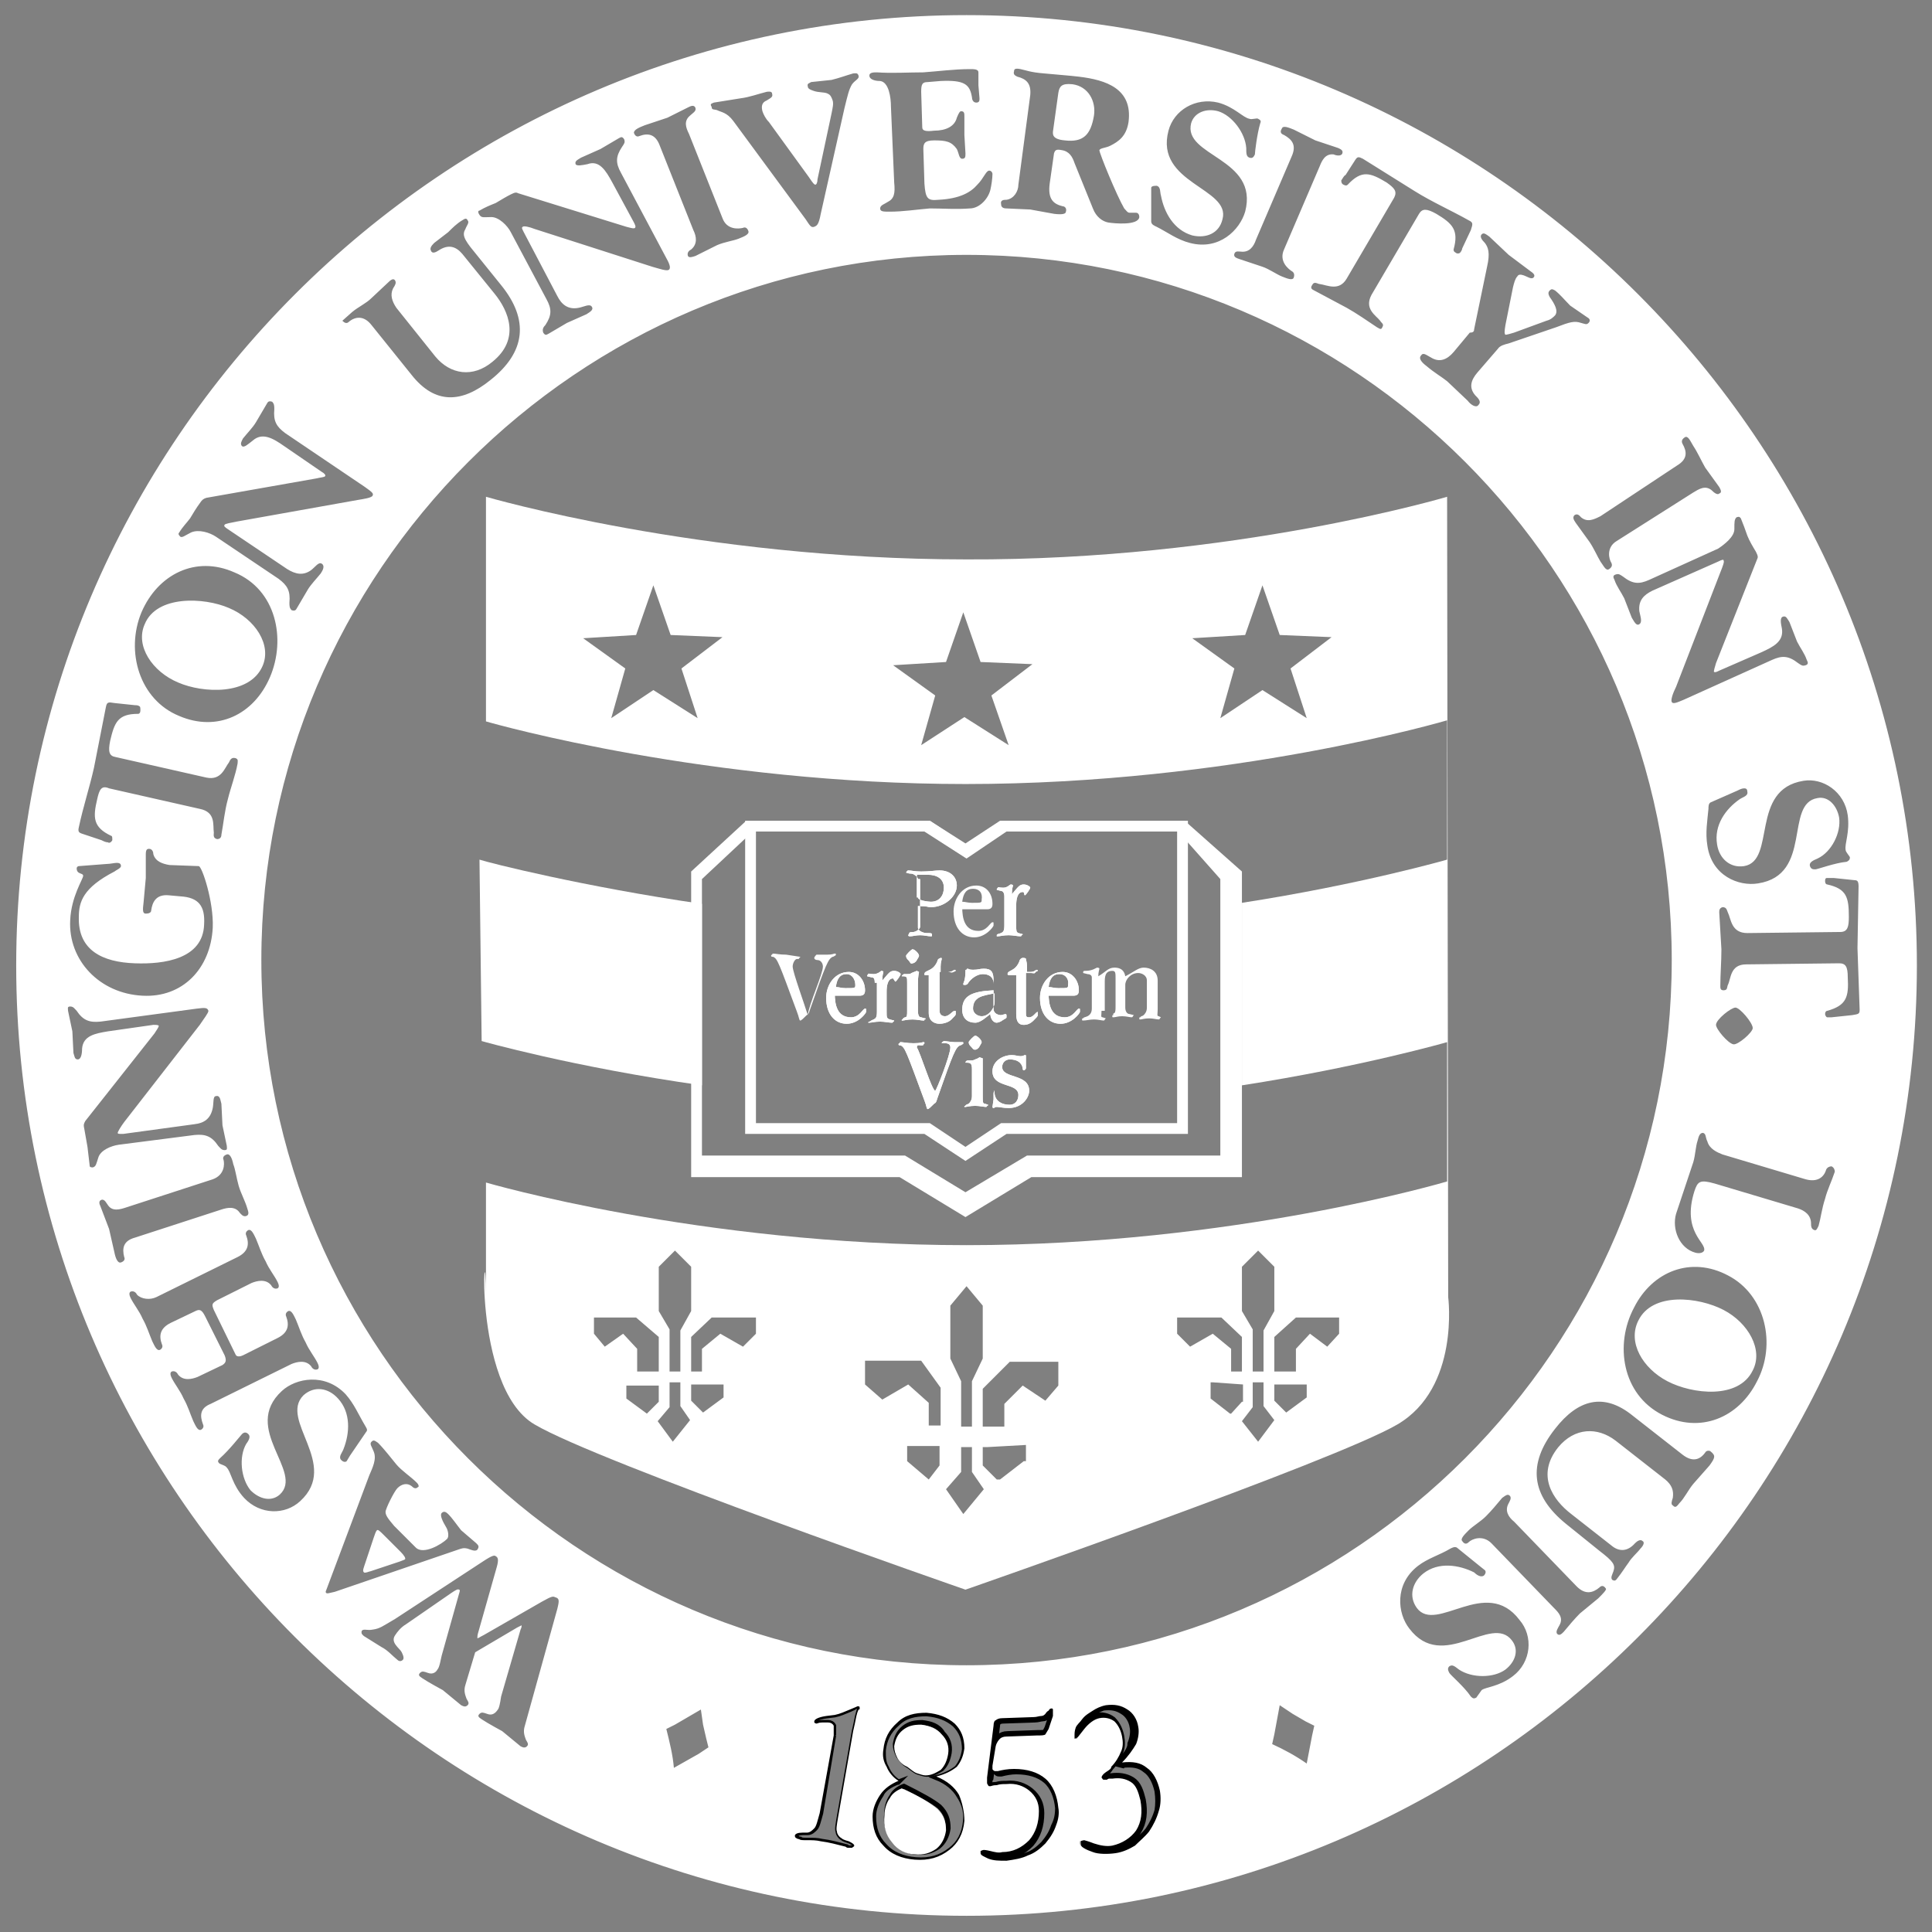 <svg xmlns="http://www.w3.org/2000/svg" width="178.9" height="178.9" viewBox="0 0 178.9 178.9"><rect x="0" y="0" width="178.9" height="178.9" fill="#808080" stroke="none"/><path stroke="#000" stroke-width=".451" stroke-miterlimit="11.474" d="M77.2 160.7v-.9c-.1-.2-.3-.3-.5-.3h-.6c-.3 0-.4.1-.5.1-.1 0-.2-.1-.2-.1v-.1c0-.2.4-.4 1.1-.5l.8-.1c.5-.1.9-.3 1.4-.5.5-.2.7-.4.7-.4.1 0 .2 0 .2.1v.2s-.1.3-.2.7c-.1.5-.2 1-.3 1.4l-1.4 8c-.1.6-.2 1.1-.1 1.3 0 .2.2.5.4.6.1.1.4.2.7.3.4.2.5.3.5.4 0 .1-.1.1-.2.2h-.4s-.1 0-.2-.1c-.8-.2-1.5-.4-2.3-.5-.4-.1-.8-.1-1.2-.1-.5 0-.7 0-.8-.1-.2 0-.2-.1-.3-.1 0 0-.1-.1-.1-.2 0-.2.3-.3.7-.3h.4c.3 0 .5-.2.7-.4.2-.2.3-.7.5-1.4l1.2-7.2z" fill="none"/><path stroke="#000" stroke-width=".451" stroke-miterlimit="11.474" d="M85.4 159.5c-.7 0-1.2.1-1.7.5s-.7.9-.8 1.5c0 .4.1.7.3 1.1.2.3.5.7.9.9.3.2.6.5.9.6s.6.2.8.2c.5 0 .9-.2 1.4-.5.4-.4.6-.9.7-1.5.1-.7-.1-1.3-.6-1.8-.4-.7-1.1-.9-1.9-1zm-1.7 5.9c-.5.2-.9.5-1.1.9-.3.4-.5 1-.5 1.6-.1 1 .1 1.8.7 2.5.5.7 1.3 1.1 2.1 1.1.8.1 1.4-.1 2-.5.5-.4.8-1 .9-1.7 0-.8-.2-1.4-.8-2-.6-.5-1.7-1.1-3.3-1.9zm-.5-.4c-.5-.3-.9-.8-1.1-1.3-.3-.5-.3-1-.3-1.6.1-1 .5-1.8 1.3-2.5.7-.7 1.6-.9 2.7-.9 1.1.1 1.9.4 2.6 1 .6.6.9 1.3.9 2.3-.1.7-.3 1.2-.7 1.7-.5.4-1.1.7-1.9.9 1 .4 1.7 1 2.1 1.7.4.6.7 1.4.6 2.3-.1 1.2-.6 2.1-1.4 2.7-.9.7-1.9 1-3.2.9-1.2-.1-2.2-.5-2.9-1.3-.7-.7-1-1.6-1-2.7 0-.7.3-1.4.7-2 .2-.5.8-.9 1.6-1.2z" fill="none"/><path stroke="#000" stroke-miterlimit="11.474" d="M91.5 164.6l.6-4.8c0-.3.1-.5.2-.5.1-.1.3-.2.6-.2l2.9-.1c.3 0 .5-.1.7-.1.2 0 .3-.1.4-.2 0 0 .1-.2.3-.3.1-.2.2-.2.3-.2 0 0 .1 0 .1.1v.6l-.4 1.2c-.1.2-.2.4-.3.5-.1.1-.4.1-.8.1l-2.8.1c-.3 0-.5.1-.6.2s0 .3-.1.7l-.1 1.8v.3c0 .1-.1.2 0 .2h.2c.4-.1.9-.2 1.4-.2 1.2 0 2.2.3 2.9.9.7.6 1.1 1.6 1.2 2.7 0 .7-.1 1.2-.4 1.8-.2.6-.5 1.1-1 1.7-.5.5-1 .9-1.6 1.1-.6.3-1.3.4-2 .5-.7 0-1.2 0-1.7-.2-.4-.2-.7-.3-.7-.5v-.2s.2-.1.3-.1c0 0 .2 0 .6.1.4.1.8.2 1.1.1 1 0 1.8-.4 2.5-1.1.6-.7.9-1.6.9-2.7 0-.8-.3-1.4-.9-1.9-.5-.4-1.2-.7-2.1-.6-.3 0-.6 0-.9.1-.4 0-.5.1-.6.1-.1 0-.2 0-.2-.1 0 0-.1-.1-.1-.2v-.2c0-.3 0-.4.1-.5z" fill="none"/><path stroke="#000" stroke-miterlimit="11.474" d="M103.9 163.2c1-.1 1.7 0 2.3.5.6.4 1 1.2 1.2 2.1.1.7.1 1.3 0 1.9-.2.7-.5 1.3-.9 1.9-.4.5-.9.9-1.3 1.3-.5.3-1.1.6-1.8.7-.7.1-1.3.1-1.9-.1-.6-.2-.9-.5-.9-.8v-.2s0-.1.1-.1c0 0 .2.1.8.3.6.2 1.1.3 1.6.2.9-.2 1.7-.7 2.1-1.4.5-.8.6-1.7.4-2.8-.2-.8-.4-1.4-.9-1.7-.5-.3-1.1-.4-1.8-.3h-.4c-.1 0-.2.1-.2.1h-.3c-.1 0-.1-.1-.2-.2 0-.1.1-.3.3-.5.3-.2.5-.4.5-.5.4-.4.7-.9.9-1.4.2-.4.2-.9.1-1.4-.1-.5-.3-1-.7-1.4-.4-.3-.9-.4-1.4-.3-.5.1-1 .3-1.4.8-.4.5-.7.6-.7.6h-.2c0-.2 0-.3.1-.5.1-.3.3-.5.6-.8.3-.4.7-.6 1-.8.4-.2.7-.3 1.2-.5.8-.1 1.4 0 2 .4.5.3.9.9 1 1.6.1.5 0 1.1-.2 1.6 0 .5-.4 1.1-1 1.7z" fill="none"/><g fill="#fff"><path d="M35.6 142.2c-.4-.4-.6-.6-.7-.5-.1.1-.2.4-.3.7l-.9 2.7c-.1.3-.1.4 0 .5.1.1.5-.1.6-.1l2.7-.9c.3-.1.5-.2.5-.2.1-.1-.1-.4-.4-.7l-1.5-1.5zM84 163.6c.3.2.6.5.9.6.3.1.6.2.8.2.5 0 .9-.2 1.4-.5.4-.4.6-.9.7-1.5.1-.7-.1-1.3-.6-1.8-.4-.5-1.1-.8-1.9-.9-.7 0-1.2.1-1.7.5s-.7.9-.8 1.5c0 .4.1.7.3 1.1.1.2.4.6.9.8zM83.5 165.6c-.5.2-.9.5-1.1.9-.3.4-.5 1-.5 1.6-.1 1 .1 1.8.7 2.5.5.7 1.3 1.1 2.1 1.1.8.1 1.4-.1 2-.5.5-.4.8-1 .9-1.7 0-.8-.2-1.4-.8-2-.6-.5-1.7-1.2-3.3-1.9zM159.6 121.3c-2.3-1.2-6.6-1.7-7.9 1-1 2 .4 4.4 2.7 5.6 2.3 1.2 6.6 1.7 7.9-1 1-1.9-.4-4.4-2.7-5.6zM89.5 1.4c-48.5 0-88 39.6-88 88 0 48.5 39.5 88 88 88s88-39.5 88-88c0-48.4-39.5-88-88-88zm81.6 74.1c.2 1.6-.3 2.6-.2 3.2 0 .2.4.6.4.7 0 .2-.1.3-.3.4-1.1.1-2.7.7-2.9.7-.2 0-.4 0-.5-.3-.1-.3.2-.5.7-.7 1.3-.6 2.2-2.4 2-3.8-.2-1.1-1-2-2-1.8-3.1.5-.4 7.1-5.5 7.9-1.8.3-4.3-.7-4.7-3.5-.2-1.2 0-2.3.1-3.4 0-.2 0-.5.2-.6l2.5-1.1c.2-.1.4-.2.6-.2.1 0 .3 0 .3.3.1.4-.4.5-.7.7-1.3.9-2.4 2.4-2.1 4.2.2 1.3 1.2 2.2 2.5 2 3-.5.5-7.1 5.5-7.9 1.8-.3 3.8 1 4.1 3.2zm-10.5-26.5c0-.7 0-.9.2-1.1.3-.1.3 0 .4.1.2.5.4 1 .6 1.6.2.5.5 1 .8 1.5.2.4.2.5.1.7l-3.8 9.6c-.1.3-.2.7-.2.8.1.1.3 0 .5-.1l3.9-1.7c1.1-.5 2.1-1 1.9-2.2-.1-.5-.2-1 .1-1.1.3-.1.4.2.6.5l.7 1.8c.3.6.7 1.1.9 1.7.1.2.2.4-.1.5s-.4 0-.7-.2c-.9-.7-1.5-.7-2.4-.3l-8.2 3.7c-.7.3-1 .4-1.1.2-.1-.2.1-.8.4-1.4l4.1-10.6c.2-.5.4-1 .3-1.1 0-.1-.1-.1-.5.1l-6.1 2.7c-.8.4-1.3.9-1.2 1.9.1.5.3 1 0 1.2-.3.2-.5-.3-.7-.6l-.7-1.8c-.3-.6-.7-1.1-.9-1.7-.1-.2-.2-.4.1-.5.3-.1.4 0 .7.2.9.7 1.5.7 2.4.3l6.4-2.9c.6-.4 1.5-1.1 1.5-1.8zm-5.3-5.9c1-.6.9-1.3.5-2-.1-.2-.1-.4.2-.6.3-.2.5.3.8.8.4.6.7 1.3 1.1 2l1.3 1.8c.1.2.3.5 0 .6-.2.2-.6-.2-.7-.3-.6-.5-1.2-.1-1.7.2l-7.1 4.5c-1 .6-.7 1.7-.5 2 .1.2.1.4-.2.6-.3.2-.5-.3-.8-.7-.3-.5-.6-1.2-1-1.8l-1.3-1.8c-.2-.3-.3-.5-.1-.7.3-.2.5.1.6.2.6.5 1.2.2 1.8-.1l7.1-4.7zm-18.8-12.6l1.2-5.8c.3-1.3.1-1.8-.2-2.2-.3-.3-.5-.6-.3-.8.2-.2.4 0 .7.2l1.8 1.7 2 1.5c.3.2.5.4.3.6-.2.2-.6-.1-.9-.2-.3-.1-.5-.1-.6.1-.2.2-.3.6-.4 1l-.7 3.5c-.1.6-.1.8 0 .9.1 0 .5-.1.8-.2l3-1.1c.4-.1.6-.3.8-.5.3-.4 0-1-.5-1.7-.1-.2-.2-.4 0-.6.2-.2.3-.1.5 0 .5.4.9.9 1.4 1.4l1.6 1.1c.2.1.3.3.1.5-.2.2-.3.1-.7 0-.6-.2-1-.1-2.3.4l-4.4 1.5c-.4.1-.8.2-1 .5l-1.9 2.2c-.6.7-.8 1.4-.2 2.1.3.3.6.6.3.9-.2.3-.7 0-1-.4l-1.9-1.8c-.5-.4-1.2-.8-1.9-1.4-.4-.3-.8-.7-.5-1 .2-.3.5 0 .9.2.8.5 1.5.2 2.1-.5l1.5-1.8c.3 0 .4-.1.4-.3zm-11-15.7c.2-.3.3-.3.7-.1l4.8 3c1.6 1 3.4 1.8 5 2.7.4.2.4.3.2.9l-.8 1.7c0 .1-.1.3-.2.4-.1.1-.3.1-.4 0-.2-.1-.2-.2-.2-.3.5-1.8-.1-2.4-1.6-3.3-.9-.5-1.3-.5-1.6 0l-4.4 7.5c-.7 1.3.4 1.9.8 2.4.1.2.4.3.2.6-.1.3-.3.1-.5 0-.9-.6-1.9-1.3-2.8-1.8l-3-1.6c-.2-.1-.4-.2-.2-.5.2-.4.5-.1.7-.1.7.1 1.8.7 2.5-.5l4.4-7.5c.3-.6 0-.9-.7-1.4-1.5-.9-2.3-1.2-3.6.2-.1.1-.2.1-.4 0s-.2-.3-.2-.4c.1-.1.2-.4.4-.5l.9-1.4zm-6.8-2.9c.1-.3.6-.1 1.1.1l2 1 2.1.7c.2.1.5.2.4.5-.1.3-.6.2-.8.1-.8-.1-1.1.6-1.3 1.1l-3.3 7.7c-.5 1.1.4 1.8.7 2 .2.1.3.3.2.6-.1.3-.6.1-1.1-.1-.5-.2-1.2-.7-1.8-.9l-2.1-.7c-.3-.1-.6-.2-.5-.5.1-.3.4-.2.6-.2.8.1 1.2-.5 1.4-1.1l3.3-7.7c.5-1.1 0-1.6-.7-2-.3-.1-.4-.3-.2-.6zm-12.1 6.1v-.6c0-.1.1-.2.5-.2.4.1.3.6.4.9.3 1.6 1.2 3.2 2.9 3.7 1.3.3 2.5-.2 2.8-1.5.8-2.9-6.3-3.3-5-8.2.5-1.9 2.5-3.1 4.6-2.6 1.5.4 2.3 1.4 2.9 1.5.2.1.7-.1.8 0 .2.1.3.2.2.4-.3 1-.5 2.7-.5 2.9-.1.2-.2.4-.5.3-.3-.1-.3-.4-.3-.9-.1-1.4-1.3-3-2.6-3.4-1.1-.3-2.2.1-2.5 1.1-.8 3.1 6.3 3.2 5 8.2-.5 1.7-2.4 3.6-5.1 2.9-1.2-.3-2.1-1-3.1-1.5-.2-.1-.5-.2-.5-.5v-2.5zm-13.4.5c.7-.1 1.1-.8 1.1-1.4l1.1-8.3c.1-1.1-.4-1.5-1.2-1.7-.2-.1-.4-.2-.3-.5 0-.2.1-.3.6-.2s.9.3 2.2.4c1 .1 2.4.2 3.2.3 2.5.3 5 1.1 4.6 4.2-.2 1.3-.9 1.8-1.7 2.2-.4.2-.9.2-1 .4 0 .3 1.6 4.2 2.3 5.4.2.2.3.4.5.4h.6c.2 0 .3.2.3.4-.1.8-2.3.6-2.9.5-.5-.1-1.1-.5-1.4-1.3l-1.7-4.2c-.2-.6-.5-1.1-1.2-1.2-.5-.1-.6 0-.7.3l-.4 2.8c-.2 1.5.4 1.9 1.2 2.1.2 0 .4.2.3.5 0 .2-.3.3-1.1.2l-2.2-.4-2.2-.1c-.3 0-.5-.1-.5-.4-.1-.4.3-.4.5-.4zm-12-11.8c1.4.1 2.9 0 4.3 0 1.4-.1 2.9-.3 4.3-.3.4 0 .8 0 .8.3v1.2l.1 1.2c0 .2 0 .4-.3.4s-.4-.3-.4-.5c-.2-1.2-.7-1.6-2.9-1.5l-1.2.1c-.5 0-.6.2-.6.9l.1 3.3c0 .3.3.4 1.1.3 1.1 0 1.9-.4 2.1-1.2.2-.5.3-.6.4-.6.3 0 .3.2.3.5v1.7l.1 1.7c0 .3 0 .5-.3.5s-.3-.5-.5-.9c-.5-.7-1-.8-2.1-.8-.9 0-1 .3-1 .8l.1 3.2c.1 1.4.3 1.6 1.3 1.5 2-.1 3-.7 3.6-1.4.6-.6.8-1.3 1.1-1.3.2 0 .3.2.3.3 0 .4-.1 1.1-.2 1.5-.2.8-1 1.7-1.9 1.7-1.2.1-2.5 0-3.7 0-1.2.1-2.5.3-3.7.3-.6 0-.9 0-.9-.3s.4-.4.7-.6c.6-.3.7-.8.6-1.8l-.3-7c0-.9-.2-2.3-1-2.4-.6 0-1-.2-1-.5s.4-.3.7-.3zm-15.1 2.8l2.5-.4c.8-.1 1.6-.4 2.4-.6.1 0 .5-.1.5.2.1.3-.2.4-.5.6-.5.2-.5.6-.4 1 .1.3.3.7.6 1l3.7 5.1c.4.6.5.7.6.7.1 0 .2-.2.2-.5l1.3-6.1c.1-.5.2-.9.1-1.2-.1-.3-.2-.5-.4-.6-.3-.2-.9-.1-1.4-.3-.3-.1-.5-.2-.5-.4-.1-.3.2-.3.3-.4l1.9-.2c.8-.2 1.3-.4 2-.6.2 0 .4-.1.5.2.1.3-.3.4-.6.8-.3.5-.4 1-.7 2.2l-2.2 9.8c-.2 1.1-.4 1.1-.6 1.2-.3.1-.4-.1-.8-.7l-6.7-9.1c-.6-.8-1.1-.8-1.5-1-.3-.1-.5 0-.5-.3-.2-.3 0-.3.2-.4zm-6.4 2.1l2.1-.7 2-1c.2-.1.5-.2.6.1.1.3-.3.5-.5.7-.6.5-.4 1.1-.1 1.7l3.1 7.8c.4 1.1 1.5 1 1.9.9.2-.1.4 0 .5.3.1.3-.4.5-.9.7-.5.2-1.3.3-2 .6l-2 1c-.3.1-.6.2-.7 0-.1-.3.1-.5.3-.6.6-.5.5-1.2.2-1.8l-3.1-7.8c-.4-1.1-1.1-1.2-1.9-.9-.2.1-.4 0-.5-.3 0-.3.5-.5 1-.7zm-15.3 7.9c.5-.3 1-.5 1.5-.7.5-.3 1-.6 1.4-.8.4-.2.5-.2.7-.1l10 3.1c.4.1.7.2.8.1.1-.1 0-.3-.1-.5l-2-3.7c-.6-1.1-1.2-2.1-2.3-1.7-.5.1-1 .2-1.1 0-.1-.3.2-.4.5-.6l1.8-.8 1.7-1c.2-.1.3-.2.5.1.1.3 0 .4-.2.7-.6.9-.6 1.5-.1 2.4l4.2 7.9c.4.7.4 1 .2 1.1-.2.1-.8-.1-1.5-.3l-10.9-3.5c-.5-.2-1-.3-1.1-.2s-.1.1.1.5l3.1 5.9c.4.8 1 1.3 2 1.1.5-.1 1-.4 1.2-.1.2.3-.2.5-.5.7l-1.8.8-1.7 1c-.2.1-.3.2-.5-.1-.1-.3 0-.5.2-.7.6-.9.6-1.5.1-2.4l-3.3-6.2c-.3-.6-1.1-1.4-1.8-1.4s-.9.1-1.1-.2-.1-.4 0-.4zm-11.8 9.4c.6-.5 1.3-.8 1.8-1.3l1.6-1.5c.3-.3.5-.3.6-.1.1.2 0 .4-.2.7-.3.6-.1 1.2.3 1.8l3.6 4.5c1.4 1.7 3.5 2 5.3.5 2.6-2.1 1.5-4.7.2-6.3l-3-3.7c-.6-.7-1.3-.9-2.2-.3-.3.2-.6.3-.7 0-.1-.2 0-.4.3-.7l1.3-1c.4-.4.8-.8 1.3-1.1.3-.2.4-.2.5 0 .2.2-.1.5-.2.8-.3.5-.2.9.8 2.1l2.5 3.1c2.6 3.2 2.3 6.2-1 8.8-2.6 2.1-5.1 2.3-7.3-.5l-3.7-4.6c-.7-.9-1.5-.8-2.1-.3-.2.2-.4.1-.6-.1l.9-.8zm-16 20.4c.3-.5.7-.9 1-1.3.3-.5.6-1 .9-1.4.2-.3.3-.4.6-.5l10.2-1.8c.4-.1.7-.1.8-.2.1-.1-.1-.3-.3-.4l-3.5-2.4c-1-.7-2-1.3-2.9-.5-.4.3-.8.7-1 .5-.2-.2 0-.5.1-.7.4-.5.9-1 1.2-1.5l1-1.7c.1-.2.2-.3.5-.2.2.2.2.4.2.7-.1 1.1.2 1.6 1 2.2l7.4 5c.7.5.8.6.7.8-.1.2-.8.3-1.4.4l-11.2 2c-.5.1-1.1.2-1.1.3-.1.1 0 .2.3.4l5.5 3.7c.8.5 1.5.6 2.2.1.4-.3.7-.8 1-.6.3.2.1.6-.1.9-.4.5-.9 1-1.2 1.5l-1 1.7c-.1.2-.2.3-.5.2-.2-.2-.2-.4-.2-.7.1-1.1-.2-1.6-1-2.2l-5.8-3.9c-.6-.4-1.6-.7-2.3-.4-.6.3-.8.5-1 .4-.2-.2-.2-.3-.1-.4zm-3.5 7.4c1.5-3.5 5-5.3 8.6-3.7 3.9 1.6 4.8 6.2 3.3 9.7-1.5 3.5-4.9 5.1-8.4 3.6-3.7-1.5-5-6-3.5-9.6zm-5.8 19.9c.4-1.9 1-3.7 1.4-5.5l1.1-5.6c.1-.5.2-.5.8-.4l1.9.2c.1 0 .3 0 .4.1.1 0 .1.2.1.4s-.1.3-.2.3c-1.9 0-2.2.8-2.6 2.5-.2 1-.1 1.4.5 1.5l8.4 1.9c1.4.3 1.7-.9 2.1-1.4.1-.2.2-.5.6-.4.3.1.2.3.2.5-.2 1.1-.6 2.1-.9 3.3-.3 1.1-.4 2.2-.6 3.3 0 .2-.1.4-.4.4-.4-.1-.3-.4-.3-.6-.1-.7.2-1.9-1.3-2.2l-8.4-1.9c-.7-.3-.9.1-1.1 1-.4 1.7-.4 2.6 1.3 3.4.1 0 .1.2.1.4-.1.2-.3.3-.4.2-.2 0-.4-.1-.6-.2l-1.8-.6c-.3-.1-.4-.2-.3-.6zm-.2 3.8c0-.1.1-.2.2-.2l2.6-.2c.3 0 .7-.1.9-.1.3 0 .4.1.4.3 0 .2-.5.4-.6.5-2.9 1.5-3.3 2.8-3.3 4.2-.1 3.1 2.2 4.2 5.2 4.3 2.7.1 6.3-.4 6.4-3.6.1-1.7-.5-2.5-2.2-2.6l-1.1-.1c-1.2-.1-1.5.7-1.6 1.4 0 .2-.2.3-.5.3s-.3-.3-.2-1.1l.2-2.2v-2.2c0-.4.1-.5.3-.5.3 0 .4.3.4.5.2.7.9.9 1.5 1l2.7.1c.3 0 1.4 3.3 1.3 5.7-.2 3.8-2.8 6.5-6.5 6.3-4-.2-6.9-3.3-6.7-7 .1-2.2 1.2-3.8 1.2-4.1 0-.3-.6-.1-.6-.7zm1.5 27.7c-.3 0-.3-.1-.3-.2l-.2-1.7-.3-1.7c-.1-.4 0-.5.1-.7l6.4-8.1c.2-.3.4-.6.4-.7 0-.1-.3-.1-.5-.1l-4.2.6c-1.2.2-2.3.4-2.4 1.6 0 .5-.1 1-.4 1-.3 0-.3-.3-.4-.6l-.1-2-.4-1.9c0-.2-.1-.4.2-.4.3 0 .4.2.6.4.6.9 1.2 1.1 2.2 1l8.9-1.2c.8-.1 1-.1 1.1.2 0 .2-.4.7-.8 1.3l-7 9c-.3.4-.6.9-.6 1 0 .1.1.1.5.1l6.6-.9c.9-.1 1.5-.5 1.7-1.5.1-.5 0-1.1.3-1.1.4-.1.4.4.5.7l.1 2 .4 1.9c0 .2.1.4-.2.4-.3 0-.4-.2-.6-.4-.6-.9-1.2-1.1-2.2-1l-7 .9c-.7.1-1.7.5-1.9 1.2-.2.6-.2.8-.5.9zm2.9 8.3c.1.2 0 .4-.3.5-.3.1-.5-.4-.6-.9l-.5-2.2-.8-2.1c-.1-.2-.2-.5.1-.6.3-.1.5.4.6.5.4.6 1.1.4 1.7.2l8-2.6c1.1-.4 1.1-1.4 1-1.8-.1-.2 0-.4.3-.5.3-.1.5.4.6.9.2.5.3 1.3.5 2s.6 1.4.8 2.1c.1.3.2.6-.1.7-.3.1-.5-.2-.6-.3-.4-.6-1.1-.5-1.7-.3l-8 2.6c-1.1.3-1.2 1-1 1.8zm7.3 15.5c.1.2 0 .4-.2.5-.3.1-.5-.4-.7-.8-.3-.7-.5-1.4-.9-2.1-.3-.7-.8-1.3-1.1-1.9-.1-.2-.2-.5 0-.6.3-.1.5.1.6.3.5.6 1.3.4 1.8.2l2.3-1.1c.3-.2.4-.4.2-.9l-1.8-3.6c-.3-.6-.5-.7-.9-.5l-2.3 1.1c-1 .5-1.1 1.2-.8 2 .1.2 0 .4-.2.5-.3.1-.5-.4-.7-.8-.3-.7-.5-1.4-.9-2.1-.3-.7-.8-1.3-1.1-1.9-.1-.2-.2-.5 0-.6.3-.1.5.1.6.3.4.4 1.2.5 1.8.2l7.5-3.7c1-.5 1.1-1.2.8-2-.1-.2 0-.4.2-.5.3-.1.5.4.7.8.3.7.5 1.4.9 2.1.3.7.8 1.3 1.1 1.9.1.2.2.5 0 .6-.3.1-.5-.1-.6-.3-.5-.6-1.3-.4-1.8-.2l-3.2 1.6c-.5.3-.5.4-.3.9l2 4.1c.1.3.5.2.7.1l3.2-1.6c1-.5 1.1-1.2.8-2-.1-.2 0-.4.2-.5.3-.1.5.4.7.8.3.7.5 1.4.9 2.1.3.7.8 1.3 1.1 1.9.1.2.2.5 0 .6-.3.1-.5-.1-.6-.3-.5-.6-1.3-.4-1.8-.2l-7.5 3.7c-1 .4-1 1.1-.7 1.9zm9 7.1c-1.4 1.3-3.7 1.3-5.2-.3-1.1-1.2-1.2-2.4-1.6-2.8-.1-.2-.6-.3-.7-.4-.2-.2-.1-.3.1-.5.8-.7 1.9-2.1 2-2.2.2-.2.4-.2.6 0 .2.2.1.5-.2.9-.7 1.2-.5 3.2.4 4.3.8.8 1.9 1.1 2.7.4 2.3-2.1-3.6-6.1.2-9.6 1.3-1.2 4-1.7 5.9.3.8.9 1.2 1.9 1.8 2.9.1.2.3.4.1.6l-1.5 2.2-.3.5c-.1.1-.3.1-.5-.1-.3-.3.1-.7.2-1 .6-1.5.7-3.4-.5-4.7-.9-1-2.2-1.2-3.2-.3-2.3 2.3 3.4 6.4-.3 9.8zm2.4 8.5c-.1-.1 0-.2.1-.5l3.9-10.4c.3-.7.7-1.5.4-2.2-.2-.5-.4-.7-.2-.9.2-.2.3-.1.6.1.6.6 1.2 1.4 1.7 2s1.3 1.1 1.9 1.7c.2.2.2.4.1.4-.2.2-.4.1-.6-.1-.4-.3-.9-.2-1.3.2-.3.3-1.1 1.9-1.1 2.2 0 .3.2.6.8 1.3l2 2c.7.7 2.4-.3 2.9-.8.2-.2.1-.8-.1-1.1-.3-.5-.6-1.1-.4-1.3.2-.2.4-.1.6.1.4.4.8 1 1.2 1.5l1.4 1.2c.2.2.3.3.1.6-.2.2-.6 0-.9-.1-.4-.1-.6 0-.9.1l-11.4 3.9c-.5.1-.7.2-.8.1zm21.4 1.5l-3 10.8c-.2.6 0 1 .1 1.3.1.2.3.4.1.6-.2.2-.4.1-.6 0l-1.7-1.4s-1.3-.7-1.9-1.1c-.3-.2-.4-.3-.2-.5s.4-.1.7 0c.5.2.8-.1 1-.4.1-.1.2-.5.3-1.2l1.8-6.2c.1-.2.1-.3.1-.4l-.4.2-3.9 2.3-.9 3c-.2.6 0 1 .1 1.3.1.2.3.4.1.6-.2.2-.4.1-.6 0l-1.7-1.4s-1.3-.7-1.9-1.1c-.3-.2-.4-.3-.2-.5s.4-.1.7 0c.5.2.8-.1.9-.3.2-.2.3-.9.4-1.3l1.6-5.7c.1-.3.1-.4 0-.4-.1-.1-.4.1-.7.3l-4.2 2.9c-.5.3-.8.7-1 1-.5.7.4 1.2.6 1.6.2.4.2.6.1.7-.2.2-.4.1-.5 0-.5-.4-.9-.9-1.5-1.2l-1.6-1c-.1-.1-.3-.2-.2-.5.2-.2.5 0 1-.1.7-.1.9-.3 2.1-1l8.1-5.3c.9-.6 1.1-.6 1.2-.5.2.1.3.3.1 1l-1.7 6c-.1.3-.1.5-.1.6.1 0 .2-.1.6-.3l5.4-3.1c.9-.5 1-.5 1.2-.4.4.1.4.3.2 1.1zm13.1 13.4l-2.3 1.3c-.1-1.2-.4-2.4-.7-3.6l.8-.4 2.4-1.4.2 1.4.3 1.3.2.8-.9.6zm14.6-3.5c-.1.5-.2 1-.3 1.4l-1.4 8c-.1.6-.2 1.1-.1 1.3 0 .2.2.5.4.6.1.1.3.2.7.3.4.2.5.3.5.4 0 .1-.1.1-.2.2h-.4s-.1 0-.2-.1c-.8-.2-1.5-.4-2.3-.5-.4-.1-.8-.1-1.2-.1-.5 0-.7 0-.8-.1-.2 0-.2-.1-.3-.1 0 0-.1-.1-.1-.2 0-.2.3-.3.7-.3h.4c.3 0 .5-.2.7-.4.2-.2.3-.7.5-1.4l1.3-7.2v-.9c-.1-.2-.3-.3-.5-.3h-.6c-.3 0-.4.1-.5.1-.1 0-.2-.1-.2-.1v-.1c0-.2.4-.4 1.1-.5l.8-.1c.5-.1.9-.3 1.4-.5.5-.2.7-.3.7-.3.1 0 .2 0 .2.1v.2c-.1-.1-.2.2-.3.6zm10 9.7c-.1 1.2-.6 2.1-1.4 2.7-.9.7-1.9 1-3.2.9-1.2-.1-2.2-.5-2.9-1.3-.7-.7-1-1.6-1-2.7 0-.7.3-1.4.7-2 .4-.6 1-1 1.7-1.3-.5-.3-.9-.8-1.1-1.3-.3-.5-.4-1-.3-1.6.1-1 .5-1.8 1.3-2.5.7-.7 1.6-.9 2.7-.9 1.1.1 1.9.4 2.6 1 .6.6.9 1.3.9 2.3-.1.7-.3 1.2-.7 1.7-.5.4-1.1.7-1.9.9 1 .4 1.7 1 2.1 1.7.3.7.5 1.6.5 2.4zm-65.1-79.7c0-35.9 29.3-65.3 65.3-65.3s65.3 29.3 65.3 65.3-29.3 65.3-65.3 65.3-65.3-29.3-65.3-65.3zm73.6 80.1c-.2.6-.5 1.1-1 1.7-.5.5-1 .9-1.6 1.1-.6.3-1.3.4-2 .5-.7 0-1.2 0-1.7-.2-.4-.2-.7-.3-.7-.5v-.2s.2-.1.3-.1c0 0 .2 0 .6.1.4.1.8.2 1.1.1 1 0 1.8-.4 2.5-1.1.6-.7.9-1.6.9-2.7 0-.8-.3-1.4-.9-1.9-.5-.4-1.2-.7-2.1-.6-.3 0-.6 0-.9.1-.4 0-.5.1-.6.1-.1 0-.2 0-.2-.1 0 0-.1-.1-.1-.2v-.5l.6-4.8c0-.3.1-.5.2-.5.1-.1.3-.2.6-.2l2.9-.1c.3 0 .5-.1.7-.1.2 0 .3-.1.4-.2 0 0 .1-.2.3-.3.1-.2.2-.2.3-.2 0 0 .1 0 .1.1v.6l-.4 1.2-.3.5c-.1.1-.4.1-.8.1l-2.8.1c-.3 0-.5.1-.6.2s-.3.3-.4.7l-.3 1.8v.3c0 .1.2.2.2.2h.3c.4-.1.9-.2 1.5-.2 1.2 0 2.2.3 2.9.9.7.6 1.1 1.6 1.2 2.7.1.5 0 1.1-.2 1.6zm9.5-1.3c-.2.7-.5 1.3-.9 1.9-.4.5-.9.9-1.3 1.3-.5.3-1.1.6-1.8.7-.7.1-1.6.1-2.1-.1-.6-.2-1.2-.5-1.2-.8v-.2s.3-.1.4-.1c0 0 .4.1.9.3.6.2 1.2.3 1.7.2.9-.2 1.7-.7 2.2-1.4.5-.8.6-1.7.4-2.8-.2-.8-.4-1.4-.9-1.7-.5-.3-1-.4-1.7-.3h-.3c-.1 0-.2.1-.2.1h-.3c-.1 0-.1-.1-.2-.2 0-.1.1-.3.4-.5.3-.2.5-.3.5-.5.4-.4.7-.9.9-1.4.2-.4.2-.9.1-1.4-.1-.5-.3-1-.7-1.4-.4-.3-.9-.4-1.4-.3-.5.1-1 .5-1.4 1-.4.5-.7.9-.7.9h-.2v-.3c0-.2 0-.4.1-.7.1-.3.4-.5.6-.8.3-.4.7-.6 1-.8.3-.2.7-.4 1.2-.5.8-.1 1.4 0 2 .4.5.3.9.9 1 1.6.1.5 0 1.1-.2 1.6-.3.5-.7 1.1-1.3 1.7 1-.1 1.7 0 2.3.5.6.4 1 1.2 1.2 2.1.1.6.1 1.3-.1 1.9zm14.2-7l-.5 2.6c-1-.7-2.1-1.3-3.2-1.8l.2-.9.5-2.7 1.2.8 1.2.7.8.4-.2.9zm18.6-5.5c-1.3 1-2.5 1-2.9 1.3l-.5.7c-.2.1-.3.1-.5-.1-.6-.9-1.9-2-2-2.2-.1-.2-.2-.4 0-.6.3-.2.5 0 .9.3 1.2.8 3.2.8 4.3 0 .9-.7 1.3-1.8.6-2.7-1.9-2.5-6.4 3-9.5-1.1-1.1-1.4-1.4-4.1.8-5.8.9-.7 2-1 3-1.6.2-.1.4-.2.6-.1l2.1 1.7.5.4c.1.1.1.3-.1.5-.3.2-.7-.1-.9-.3-1.4-.7-3.3-1-4.7.1-1 .8-1.4 2.1-.6 3.2 1.8 2.4 6.4-3 9.5 1.1 1.3 1.5 1.1 3.9-.6 5.2zm7.9-7.2l-1.7 1.4c-.5.5-1 1.1-1.5 1.7-.2.2-.4.4-.6.2-.2-.2.1-.6.2-.8.4-.7-.1-1.2-.5-1.6l-5.8-6c-.8-.8-1.8-.4-2.1-.1-.2.2-.4.2-.6-.1-.2-.2.2-.6.6-1 .4-.4 1.1-.8 1.6-1.3s1-1.1 1.5-1.7c.3-.2.5-.4.7-.2.2.2 0 .5-.1.7-.4.7 0 1.3.5 1.7l5.8 6c.8.8 1.5.6 2.1.1.2-.2.4-.2.6.1.1.1-.3.5-.7.9zm10.3-12.3l-1.5 1.7c-.5.6-.8 1.3-1.3 1.8-.3.4-.4.4-.6.2-.2-.1-.1-.4 0-.7.1-.7-.1-1.2-.7-1.7l-4.6-3.6c-1.7-1.3-3.8-1.2-5.3.6-2.1 2.6-.5 4.9 1.2 6.2l3.7 2.9c.7.6 1.5.6 2.2-.2.2-.2.5-.4.7-.2.2.1.1.4-.2.7-.3.4-.8.8-1.1 1.3-.3.4-.6.9-1 1.4-.2.3-.3.3-.5.2-.2-.2 0-.5.1-.8.2-.6 0-.9-1.3-1.9l-3.1-2.5c-3.2-2.6-3.6-5.5-1-8.8 2.1-2.7 4.5-3.4 7.2-1.2l4.6 3.6c.9.7 1.6.5 2.1-.2.1-.2.4-.2.5-.1.5.4.4.6-.1 1.3zm4.4-7.8c-1.7 3.4-5.3 4.9-8.8 3.1-3.7-1.9-4.4-6.5-2.6-9.9 1.7-3.4 5.3-4.8 8.7-3 3.5 1.8 4.5 6.4 2.7 9.8zm7.2-19.4c-.3.9-.7 1.7-.9 2.5-.3.9-.4 1.8-.6 2.5-.1.2-.2.5-.4.4-.3-.1-.3-.4-.3-.6 0-.8-.6-1.2-1.2-1.4l-7.7-2.3c-1.4-.4-1.6-.2-1.9.7-.6 1.9-.3 3.1.1 3.9.4.8.9 1.2.8 1.6-.1.2-.4.3-.8.2-1.5-.4-2.2-2.2-1.8-3.6l1.6-4.8c.2-.7.2-1.4.4-2 .1-.4.2-.7.5-.7.3.1.2.4.4.8.2.7.9 1 1.4 1.2l7.7 2.3c1.1.3 1.7-.2 1.9-.9.1-.2.3-.3.5-.3.2.1.3.3.3.5zm-11-13.6c0-.5 1.4-1.6 1.8-1.6.4 0 1.6 1.4 1.6 1.9 0 .4-1.4 1.6-1.8 1.5-.5-.1-1.6-1.4-1.6-1.8zm12.6-.9l-1.9.2h-.4c-.1 0-.2-.2-.2-.3 0-.2.1-.3.2-.3 1.8-.5 2-1.3 1.9-3.1 0-1-.2-1.3-.8-1.3l-8.6.1c-1.5 0-1.4 1.3-1.7 1.9-.1.2 0 .5-.4.5-.3 0-.3-.2-.3-.4 0-1.1.1-2.2.1-3.4l-.2-3.4c0-.2 0-.4.3-.5.4 0 .4.3.5.5.3.6.3 1.9 1.8 1.9l8.6-.1c.7 0 .8-.5.8-1.4 0-1.8-.2-2.6-2-3-.1 0-.2-.1-.2-.3 0-.3.1-.3.2-.3h.6l1.9.2c.3 0 .4.1.4.6l-.1 5.7.2 5.7c0 .4-.1.4-.7.5zM98.6 13c1.7.2 2.4-.5 2.7-2.3.2-1.3-.5-2.7-2-2.9-1-.1-1.2.2-1.3.8l-.5 3.6c0 .2-.1.7 1.1.8zM24.3 61.7c.9-2-.7-4.4-3.1-5.4-2.3-1-6.7-1.2-7.8 1.5-.9 2 .7 4.4 3.1 5.4 2.3 1 6.6 1.2 7.8-1.5z"/></g><g fill="#fff"><path d="M44.6 96.4s8.4 2.4 20.4 4.1v-16.8c-11-1.6-19.7-3.8-20.6-4.1"/><path d="M134 46s-19.8 5.9-44.5 5.8c-24.7 0-44.5-5.8-44.5-5.8v20.8c1 .3 20.6 5.8 44.4 5.8 24.7 0 44.6-5.9 44.6-5.9v12.9s-8 2.3-19 4v16.9c11-1.7 19-4 19-4v12.9s-19.8 5.9-44.5 5.9-44.5-5.8-44.5-5.8v10.6c0-8.3-1.5 8.3 4.5 11.8 5.9 3.5 39.9 15.3 39.9 15.3s34.2-11.9 40-15.3c5.8-3.4 4.7-11.8 4.7-11.8m-69.5-53.6l-4.1-2.6-3.9 2.6 1.3-4.6-3.9-2.8 4.9-.3 1.6-4.6 1.6 4.6 4.8.2-3.8 2.9 1.5 4.6zm28.8 2.5l-4.1-2.6-4 2.6 1.3-4.6-3.9-2.8 4.9-.3 1.6-4.6 1.6 4.6 4.8.2-3.8 2.9 1.6 4.6zm27.6-2.5l-4.1-2.6-3.9 2.6 1.3-4.6-3.9-2.8 4.9-.3 1.6-4.6 1.6 4.6 4.8.2-3.8 2.9 1.5 4.6zm-6 50.8l1.5-1.5 1.5 1.5v4.1l-1 1.8v3.8h-1v-3.9l-1-1.7v-4.1zm-27 3.6l1.5-1.8 1.5 1.8v4.9l-1 2.1v4.2h-1.1.1v-4.2l-1-2.1v-4.9zm-27-3.6l1.5-1.5 1.5 1.5v4.1l-1 1.8v3.8h-1v-3.9l-1-1.7v-4.1zm0 12.5l-1.1 1.1-1.9-1.4v-1.2h3v1.5zm0-2.8h-2v-2.1l-1.3-1.4-1.7 1.2-1-1.2v-1.5h3.9l2.1 1.8v3.2zm1.3 6.5l-1.4-1.9 1.1-1.3v-2.3h1v2.2l.9 1.3-1.6 2zm4.7-4.1l-1.9 1.4-1.1-1.1v-1.5h3v1.2zm3-5.9l-1.2 1.2-2.1-1.2-1.7 1.4v2.1h-1v-3.2l1.9-1.8h4.1v1.5zm17 12.2l-1 1.3-2-1.7v-1.4h3v1.8zm0-3.7h-1v-2.1l-1.9-1.7-2.4 1.4-1.6-1.4v-2.2h5.2l1.8 2.5v3.5zm2.2 8.2l-1.6-2.3 1.4-1.6v-2.3h1v2.3l1.1 1.6-1.9 2.3zm5.8-4.9h-.2l-2.2 1.7h-.3l-1.3-1.3v-1.7h.4l3.6-.2v1.5zm3-7l-1.2 1.4-2.1-1.4-1.7 1.7v2.1h-2v-3.5l2.5-2.5h4.5v2.2zm12.2-3.6l-1.2-1.2v-1.5h4.1l1.9 1.8v3.2h-1v-2.1l-1.7-1.4-2.1 1.2zm4.8 5.1l-1 1.1h-.1l-1.8-1.4v-1.5h.2l2.8.2v1.6zm1.5 3.7l-1.5-1.9 1-1.3v-2.3h1v2.2l1 1.3-1.5 2zm4.5-4.1l-1.9 1.4-1.1-1.1v-1.5h3v1.2zm3-5.9l-1.1 1.2-1.6-1.2-1.3 1.4v2.1h-2v-3.2l2-1.8h4v1.5z"/></g><path fill="#fff" d="M89.4 112.7l-6.1-3.7h-19.3v-28.3l5.1-4.7h17l3.3 2.1 3.2-2.1h17.1l5.3 4.7v28.3h-19.5l-6.1 3.7zm-24.4-5.7h18.8l5.6 3.4 5.7-3.4h17.9v-25.6l-3.9-4.4h-16l-3.7 2.4-3.7-2.4h-16l-4.7 4.4v25.6z"/><path fill="#fff" d="M89.4 107.5l-3.8-2.5h-16.6v-29h17.1l3.3 2.2 3.3-2.2h17.3v29h-16.8l-3.8 2.5zm-19.4-3.5h16.1l3.3 2.2 3.3-2.2h16.3v-27h-15.8l-3.7 2.5-3.9-2.5h-15.6v27z"/><path fill="#fff" d="M85 81.4c0-.2-.4-.5-.6-.5-.3 0-.5-.1-.5-.1s.1-.2.2-.2c.3 0 .6.1 1.2.1.8 0 1.3-.1 1.7-.1 1 0 1.6.6 1.6 1.4 0 1-1.1 2-2.4 2-.4 0-.2-.1-1.2-.1v2c0 .3.5.5.8.5.3 0 .5 0 .5.1v.1c0 .1 0 .1-.1.1-.3 0-.6-.1-1-.1s-.7.1-.9.1c-.1 0-.2 0-.2-.1l.1-.2c0-.1.3-.1.4-.1.1 0 .6-.2.6-.5v-4.4zm0 1.7c0 .3 1 .4 1.2.4.8 0 1.2-.6 1.2-1.3 0-.8-.6-1.2-1.5-1.2h-1v2.1z"/><path fill="#fff" d="M93 83c0-.4-.2-.5-.3-.5l-.4-.1c0-.1 0-.1.1-.2 0-.1.1 0 .5 0s.6-.3.7-.3c0 0 .2 0 .2.1s-.1.2-.1.8c.6-.7.7-.9 1.1-.9.3 0 .6.2.6.3 0 .1-.4.7-.5.7-.1 0 0-.3-.2-.3-.5 0-.6.7-.6 1.2v1.9c0 .5 0 .6.2.7l.4.1c0 .1-.1.1-.1.1 0 .1-.1.1-.1.1-.3 0-.7-.1-1.1-.1-.5 0-.8.1-1 .1h-.1v-.1c0-.1.1-.1.4-.2.2-.1.3-.2.3-.7v-2.7z"/><path fill="#fff" d="M77.3 92c0 1 .2 2.2 1.5 2.2.8 0 1.1-.8 1.3-.8.1 0 .1 0 .1.1v.2c0 .1-.7 1.1-1.8 1.1s-1.9-.9-1.9-2.4c0-1.2.8-2.4 2.1-2.4.9 0 1.5.8 1.5 1.7 0 .3-.1.5-.5.5h-2.3zm1.1-1.8c-.6 0-.9.4-1 1.2.3 0 .5.1.9.1.9 0 .9 0 .9-.3 0-.5-.3-1-.8-1"/><path fill="#fff" d="M81 91c0-.4-.1-.5-.3-.5l-.4-.1c0-.1 0-.1.1-.2 0-.1.1 0 .5 0s.7-.3.7-.3.2 0 .2.1-.1.2-.1.8c.6-.7.7-.9 1.1-.9.3 0 .6.2.6.3 0 .1-.4.7-.5.7l-.2-.3c-.5 0-.6.7-.6 1.2v1.9c0 .5 0 .6.3.7l.4.1c0 .1-.1.1-.1.1 0 .1-.1.1-.1.1-.3 0-.7-.1-1.1-.1-.5 0-.8.1-1 .1h-.1s0-.1.1-.1.1-.1.4-.2c.2-.1.3-.2.3-.7v-2.7z"/><path fill="#fff" d="M85 93.6c0 .4.1.6.3.6.3.1.4.1.4.1 0 .1 0 .1-.1.1 0 .1 0 .1-.1.1-.2 0-.6-.1-1-.1-.5 0-.8.1-.9.1h-.1c0-.1 0-.1.1-.1 0-.1 0-.1.2-.2.2 0 .2-.2.2-.6v-2.6c0-.5 0-.6-.4-.6h-.1c0-.1.2-.2.2-.2.5 0 .6 0 .7-.1l.5-.2.2.1c0 .1-.1.3-.1 1.1v2.5zm-.9-4.7c-.1-.1-.2-.2-.2-.4 0-.1.5-.6.6-.6.2 0 .6.4.6.6 0 .1-.1.2-.2.4s-.3.3-.4.3c-.2.1-.2-.1-.4-.3"/><path fill="#fff" d="M86 90.3h-.2c-.2 0-.2 0-.2-.1 0-.4.8-.2 1.2-1.2 0-.1.1-.2.1-.2l.2-.1c.1 0 .1 0 .1.1s-.1.3-.1.7v.5h.7c.4 0 .5-.2.6-.2 0 0 .1 0 .1.1l-.2.1c-.2.1-.3 0-.5 0h-.8v3.6c0 .4.3.5.5.5.4 0 .7-.5.9-.5.1 0 .1 0 .1.1v.2c0 .1-.1.2-.4.5-.3.3-.8.4-1.1.4-.4 0-1-.2-1-1v-3.5z"/><path fill="#fff" d="M92 93.4c0 .5.5.6.7.6l.4-.1s.1 0 .1.1v.2c0 .1-.1.1-.4.3-.1.1-.4.2-.5.2-.4 0-.6-.5-.6-.8-.4.3-.9.8-1.4.8-.7 0-1.2-.4-1.2-1.2 0-1.3.9-1.7 2.9-1.8v-.6c0-.7-.5-.9-1-.9s-1.1.4-1.4.9c-.1.1-.2.1-.2.1h-.1c-.1 0-.1 0-.1-.1s.2-.3.2-1.2c0-.1 0-.1.1-.1 0 0 0-.1.1-.1s.1.1.5.1c.5 0 .6-.1 1-.1.7 0 .9.3.9 1.1v2.6zm0-1.4c-1 .2-1.9.3-1.9 1.4 0 .4.4.7.8.7.7 0 1.2-.8 1.2-1.3v-.8z"/><path fill="#fff" d="M94 90.3h-.4c-.2 0-.3 0-.3-.1 0-.4.7-.2 1.1-1.2 0-.1.1-.2.1-.2s.1-.1.2-.1.3 0 .3.1.1.3.1.7v.5h.3c.4 0 .5-.2.6-.2 0 0 .1 0 .1.1l-.2.1c-.1.2-.2.1-.4.1h-.5v3.6c0 .4 0 .5.3.5.4 0 .6-.5.8-.5v.3c0 .1-.1.2-.4.5-.3.3-.6.4-.9.4-.4 0-.7-.2-.7-1v-3.6z"/><path fill="#fff" d="M97.1 92c0 1 .2 2.2 1.5 2.2.8 0 1.1-.8 1.3-.8.1 0 .1 0 .1.1v.2c0 .1-.7 1.1-1.8 1.1s-1.9-.9-1.9-2.4c0-1.2.8-2.4 2.1-2.4.9 0 1.5.8 1.5 1.7 0 .3-.1.5-.5.5h-2.3zm1-1.8c-.6 0-.9.4-1 1.2.3 0 .5.1.9.1.9 0 .9 0 .9-.3.1-.5-.2-1-.8-1"/><path fill="#fff" d="M86.6 101c.1 0 1.4-3.3 1.4-4 0-.3-.2-.4-.5-.4h-.3c0-.1.2-.2.2-.2.2 0 .7.1 1 .1h.7c.1 0 .1 0 .1.1s-.1.1-.1.1-.1.1-.2.1c-.4.2-.6.6-2.1 4.9-.1.3-.1.4-.3.5-.3.3-.5.5-.6.5s-.1-.3-.3-.8c-1.7-4.6-1.8-4.9-2.2-5.1-.1 0-.2 0-.2-.1s.1-.1.1-.1 0-.1.1-.1c.2 0 .6.1 1.2.1.7 0 .8-.1.9-.1.1 0 .1 0 .1.1s-.1.1-.1.1c0 .1 0 .1-.2.1s-.4-.1-.4.2c.3.4 1.4 4 1.7 4z"/><path fill="#fff" d="M91 101.6c0 .4 0 .6.2.6l.3.1c0 .1-.1.1-.1.1 0 .1-.1.1-.1.1-.2 0-.6-.1-1-.1-.5 0-.8.1-.9.1h-.1c0-.1 0-.1.1-.1 0-.1.1-.1.3-.2.1-.1.3-.3.3-.7v-2.5c0-.5-.1-.6-.5-.6h-.1c0-.1.1-.2.2-.2.5 0 .5 0 .7-.1.3-.1.4-.2.4-.2l.3.1v3.6zm-1.1-4.7c-.1-.1-.2-.2-.2-.4 0-.1.5-.6.6-.6.2 0 .6.4.6.6 0 .1-.1.2-.2.4s-.3.3-.4.3c-.2 0-.2-.1-.4-.3"/><path fill="#fff" d="M91.9 99.2c0-.9.9-1.5 1.8-1.5.3 0 .6.1.8.1.3 0 .3-.1.4-.1s.1 0 .1.1v1.1c0 .1-.1.2-.2.2s-.1-.1-.1-.2c-.1-.5-.5-.8-1.2-.8-.4 0-.7.3-.7.7 0 1.1 2.5.6 2.5 2.2 0 .6-.6 1.6-1.9 1.6-.5 0-.9-.1-1.1-.1-.2 0-.2.1-.3.1 0 0-.1 0-.1-.1l.1-.7v-.4c0-.2 0-.3.1-.4h-.1c.1 0 .1.1.1.3.1.7.7 1 1.4 1 .5 0 .8-.4.8-.9 0-1.2-2.4-.6-2.4-2.2"/><g fill="#fff"><path d="M85 81.4c0-.2-.4-.5-.6-.5-.3 0-.5-.1-.5-.1s.1-.2.2-.2c.3 0 .6.1 1.2.1.8 0 1.3-.1 1.7-.1 1 0 1.6.6 1.6 1.4 0 1-1.1 2-2.4 2-.4 0-.2-.1-1.2-.1v2c0 .3.5.5.8.5.3 0 .5 0 .5.1v.1c0 .1 0 .1-.1.1-.3 0-.6-.1-1-.1s-.7.1-.9.1c-.1 0-.2 0-.2-.1l.1-.2c0-.1.3-.1.4-.1.1 0 .6-.2.6-.5v-4.4zm0 1.7c0 .3 1 .4 1.2.4.8 0 1.2-.6 1.2-1.3 0-.8-.6-1.2-1.5-1.2h-1v2.1z"/><path d="M89.1 84c0 1 .2 2.2 1.5 2.2.8 0 1.1-.8 1.3-.8.1 0 .1 0 .1.1v.2c0 .1-.7 1.1-1.8 1.1s-1.9-.9-1.9-2.4c0-1.2.8-2.4 2.1-2.4.9 0 1.5.7 1.5 1.7 0 .3-.1.5-.5.5h-2.3zm1-1.7c-.6 0-.9.4-1 1.2.3 0 .5.1.9.1.9 0 .9 0 .9-.3.1-.6-.2-1-.8-1"/><path d="M93 83c0-.4-.2-.5-.3-.5l-.4-.1c0-.1 0-.1.1-.2 0-.1.1 0 .5 0s.6-.3.7-.3c0 0 .2 0 .2.1s-.1.2-.1.8c.6-.7.7-.9 1.1-.9.3 0 .6.2.6.3 0 .1-.4.7-.5.7-.1 0 0-.3-.2-.3-.5 0-.6.7-.6 1.2v1.9c0 .5 0 .6.2.7l.4.1c0 .1-.1.1-.1.1 0 .1-.1.1-.1.1-.3 0-.7-.1-1.1-.1-.5 0-.8.1-1 .1h-.1v-.1c0-.1.1-.1.4-.2.2-.1.3-.2.3-.7v-2.7z"/><path d="M74.1 88.6c0 .1-.1.1-.1.1 0 .1 0 .1-.2.1s-.4.4-.4.7c0 .5 1.1 3.5 1.4 4.5.1-1 1.4-3.8 1.4-4.5 0-.3-.2-.6-.5-.6-.2 0-.3-.1-.3-.2s.2-.3.2-.3h1c.5 0 .6-.1.7-.1.1 0 .1 0 .1.1s-.1.1-.1.1-.1.1-.2.1c-.4.2-.6.6-2.1 4.9-.1.3-.1.4-.3.5-.3.3-.5.5-.6.5s-.1-.3-.3-.8c-1.7-4.6-1.8-4.9-2.2-5.1-.1 0-.2 0-.2-.1s.1-.1.1-.1 0-.1.1-.1c.2 0 .6.1 1.2.1"/><path d="M77.3 92c0 1 .2 2.2 1.5 2.2.8 0 1.1-.8 1.3-.8.1 0 .1 0 .1.1v.2c0 .1-.7 1.1-1.8 1.1s-1.9-.9-1.9-2.4c0-1.2.8-2.4 2.1-2.4.9 0 1.5.8 1.5 1.7 0 .3-.1.5-.5.5h-2.3zm1.1-1.8c-.6 0-.9.4-1 1.2.3 0 .5.1.9.1.9 0 .9 0 .9-.3 0-.5-.3-1-.8-1z"/><path d="M81 91c0-.4-.1-.5-.3-.5l-.4-.1c0-.1 0-.1.1-.2 0-.1.1 0 .5 0s.7-.3.7-.3.2 0 .2.1-.1.2-.1.8c.6-.7.7-.9 1.1-.9.3 0 .6.2.6.3 0 .1-.4.7-.5.7l-.2-.3c-.5 0-.6.7-.6 1.2v1.9c0 .5 0 .6.3.7l.4.1c0 .1-.1.1-.1.1 0 .1-.1.1-.1.1-.3 0-.7-.1-1.1-.1-.5 0-.8.1-1 .1h-.1s0-.1.1-.1.1-.1.4-.2c.2-.1.3-.2.3-.7v-2.7z"/><path d="M85 93.6c0 .4.1.6.3.6.3.1.4.1.4.1 0 .1 0 .1-.1.1 0 .1 0 .1-.1.1-.2 0-.6-.1-1-.1-.5 0-.8.1-.9.1h-.1c0-.1 0-.1.1-.1 0-.1 0-.1.2-.2.2 0 .2-.2.2-.6v-2.6c0-.5 0-.6-.4-.6h-.1c0-.1.2-.2.2-.2.5 0 .6 0 .7-.1l.5-.2.2.1c0 .1-.1.3-.1 1.1v2.5zm-.9-4.7c-.1-.1-.2-.2-.2-.4 0-.1.5-.6.6-.6.2 0 .6.4.6.6 0 .1-.1.2-.2.4s-.3.3-.4.3c-.2.1-.2-.1-.4-.3z"/><path d="M86 90.3h-.2c-.2 0-.2 0-.2-.1 0-.4.8-.2 1.2-1.2 0-.1.1-.2.1-.2l.2-.1c.1 0 .1 0 .1.1s-.1.3-.1.7v.5h.7c.4 0 .5-.2.6-.2 0 0 .1 0 .1.1l-.2.1c-.2.1-.3 0-.5 0h-.8v3.6c0 .4.3.5.5.5.4 0 .7-.5.9-.5.1 0 .1 0 .1.1v.2c0 .1-.1.2-.4.5-.3.3-.8.4-1.1.4-.4 0-1-.2-1-1v-3.5z"/><path d="M92 93.4c0 .5.5.6.7.6l.4-.1s.1 0 .1.1v.2c0 .1-.1.1-.4.3-.1.1-.4.2-.5.2-.4 0-.6-.5-.6-.8-.4.3-.9.8-1.4.8-.7 0-1.2-.4-1.2-1.2 0-1.3.9-1.7 2.9-1.8v-.6c0-.7-.5-.9-1-.9s-1.1.4-1.4.9c-.1.1-.2.1-.2.1h-.1c-.1 0-.1 0-.1-.1s.2-.3.2-1.2c0-.1 0-.1.1-.1 0 0 0-.1.1-.1s.1.1.5.1c.5 0 .6-.1 1-.1.7 0 .9.3.9 1.1v2.6zm0-1.4c-1 .2-1.9.3-1.9 1.4 0 .4.4.7.8.7.7 0 1.2-.8 1.2-1.3v-.8z"/><path d="M94 90.3h-.4c-.2 0-.3 0-.3-.1 0-.4.7-.2 1.1-1.2 0-.1.1-.2.1-.2s.1-.1.2-.1.3 0 .3.1.1.3.1.7v.5h.3c.4 0 .5-.2.6-.2 0 0 .1 0 .1.1l-.2.1c-.1.2-.2.1-.4.1h-.5v3.6c0 .4 0 .5.3.5.4 0 .6-.5.8-.5v.3c0 .1-.1.2-.4.5-.3.3-.6.4-.9.4-.4 0-.7-.2-.7-1v-3.6z"/><path d="M97.1 92c0 1 .2 2.2 1.5 2.2.8 0 1.1-.8 1.3-.8.1 0 .1 0 .1.1v.2c0 .1-.7 1.1-1.8 1.1s-1.9-.9-1.9-2.4c0-1.2.8-2.4 2.1-2.4.9 0 1.5.8 1.5 1.7 0 .3-.1.5-.5.5h-2.3zm1-1.8c-.6 0-.9.4-1 1.2.3 0 .5.1.9.1.9 0 .9 0 .9-.3.1-.5-.2-1-.8-1z"/><path d="M102 93.6c0 .4-.1.6.1.6l.3.1-.1.1c0 .1-.1.1-.1.1-.2 0-.5-.1-.9-.1s-.7.1-1 .1c-.1 0-.1 0-.1-.1s0-.1.1-.1c0-.1.2-.1.4-.2s.4-.3.4-.7v-2.9c0-.2-.2-.3-.4-.3l-.4-.1v-.1c0-.1.1-.1.2-.1.7 0 1-.3 1.1-.3 0 0 .2 0 .2.1s-.1.3-.1.7c.7-.4.9-.8 1.5-.8.5 0 .9.2 1 .8.8-.4 1.2-.8 1.7-.8.6 0 1.3.3 1.3 1.2v2.7c0 .4-.1.6.1.6l.2.1-.1.1c0 .1-.1.1-.1.1-.2 0-.5-.1-.9-.1s-.7.1-.8.1c-.1 0-.1 0-.1-.1s0-.1.1-.1c0-.1.2-.1.3-.2.1-.1.3-.3.3-.7v-2.5c0-.5-.5-.7-.8-.7-.7 0-1.2.6-1.2 1.1v2.1c0 .4.2.6.4.6l.4.1-.1.1c0 .1-.1.1-.1.1-.2 0-.5-.1-.9-.1s-.6.1-.8.1c-.1 0-.1 0-.1-.1s0-.1.1-.1c0-.1-.1-.1.1-.2.1-.1.1-.3.1-.7v-2.5c0-.5 0-.7-.3-.7-.7 0-.7.6-.7 1.1v2.6z"/><path d="M86.6 101c.1 0 1.4-3.3 1.4-4 0-.3-.2-.4-.5-.4h-.3c0-.1.2-.2.2-.2.2 0 .7.1 1 .1h.7c.1 0 .1 0 .1.1s-.1.1-.1.1-.1.1-.2.1c-.4.2-.6.6-2.1 4.9-.1.3-.1.4-.3.5-.3.3-.5.5-.6.5s-.1-.3-.3-.8c-1.7-4.6-1.8-4.9-2.2-5.1-.1 0-.2 0-.2-.1s.1-.1.1-.1 0-.1.1-.1c.2 0 .6.1 1.2.1.7 0 .8-.1.9-.1.1 0 .1 0 .1.1s-.1.1-.1.1c0 .1 0 .1-.2.1s-.4-.1-.4.2c.3.4 1.4 4 1.7 4z"/><path d="M91 101.6c0 .4 0 .6.2.6l.3.1c0 .1-.1.1-.1.1 0 .1-.1.1-.1.1-.2 0-.6-.1-1-.1-.5 0-.8.1-.9.1h-.1c0-.1 0-.1.1-.1 0-.1.1-.1.3-.2.1-.1.3-.3.3-.7v-2.5c0-.5-.1-.6-.5-.6h-.1c0-.1.1-.2.2-.2.5 0 .5 0 .7-.1.3-.1.4-.2.4-.2l.3.1v3.6zm-1.1-4.7c-.1-.1-.2-.2-.2-.4 0-.1.5-.6.6-.6.2 0 .6.4.6.6 0 .1-.1.2-.2.4s-.3.3-.4.3c-.2 0-.2-.1-.4-.3z"/><path d="M91.9 99.2c0-.9.9-1.5 1.8-1.5.3 0 .6.1.8.1.3 0 .3-.1.4-.1s.1 0 .1.1v1.1c0 .1-.1.2-.2.2s-.1-.1-.1-.2c-.1-.5-.5-.8-1.2-.8-.4 0-.7.3-.7.7 0 1.1 2.5.6 2.5 2.2 0 .6-.6 1.6-1.9 1.6-.5 0-.9-.1-1.1-.1-.2 0-.2.1-.3.1 0 0-.1 0-.1-.1l.1-.7v-.4c0-.2 0-.3.1-.4h-.1c.1 0 .1.1.1.3.1.7.7 1 1.4 1 .5 0 .8-.4.8-.9 0-1.2-2.4-.6-2.4-2.2z"/></g></svg>
